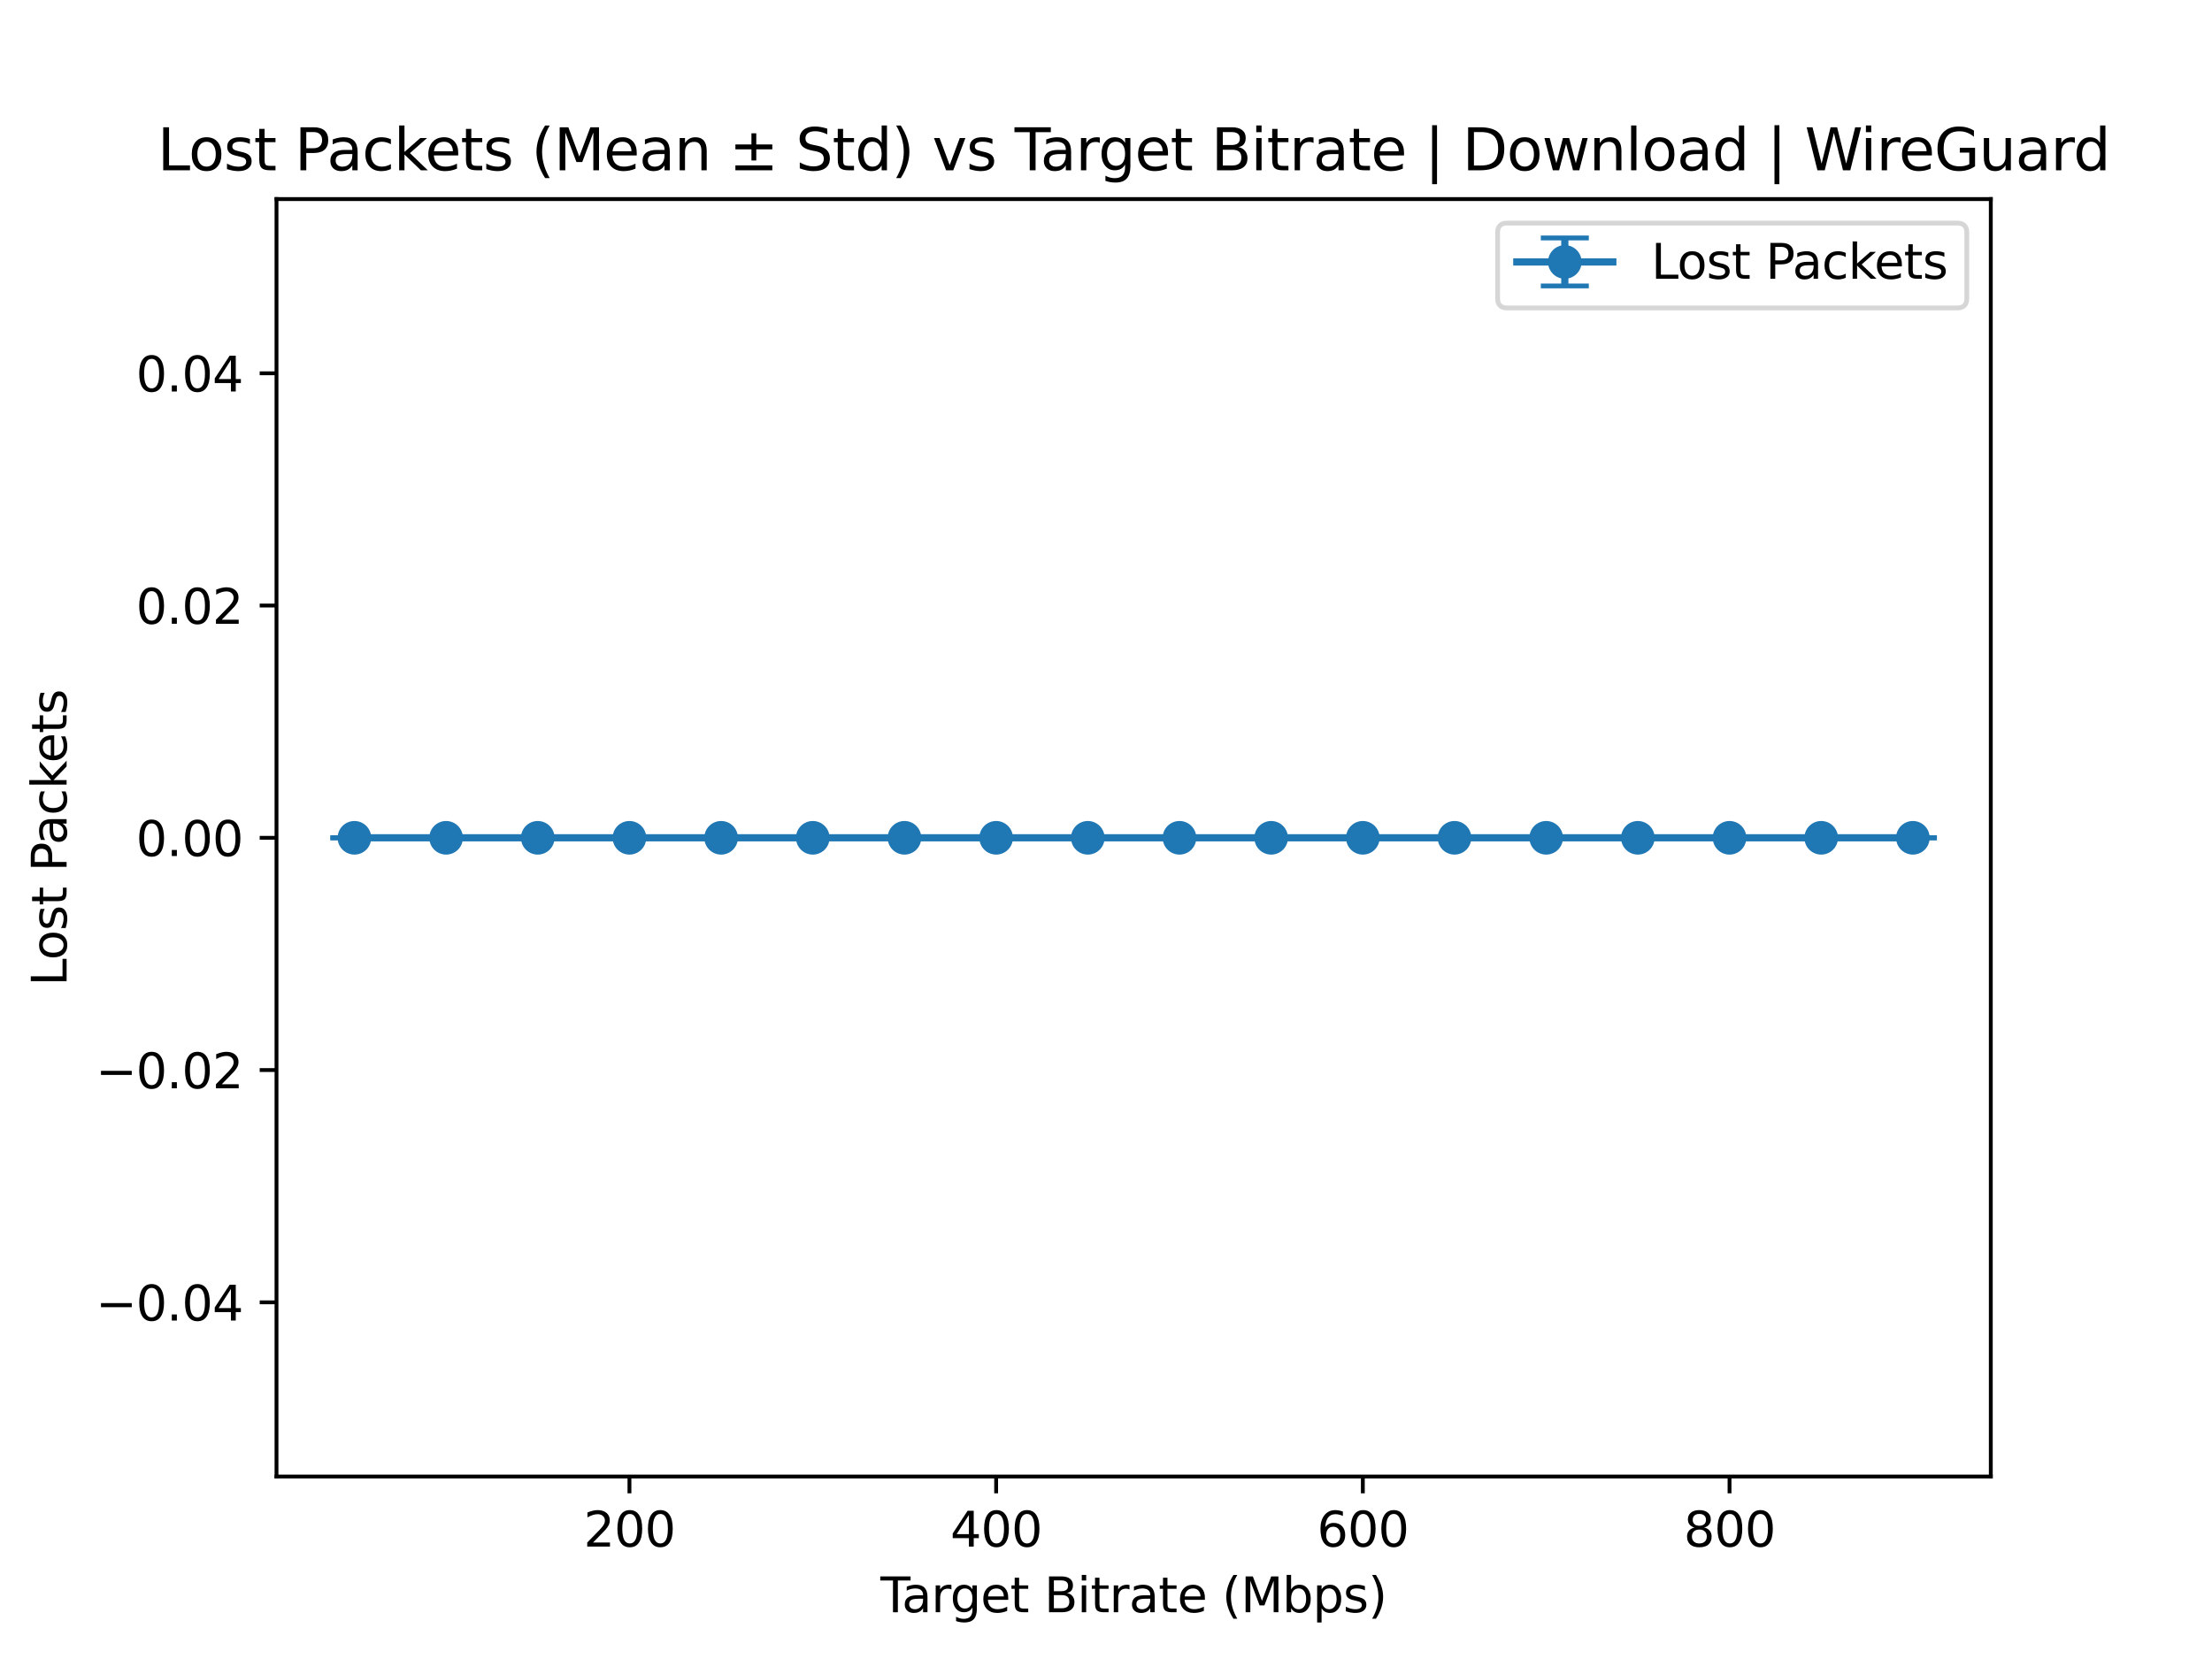 <?xml version="1.0" encoding="utf-8" standalone="no"?>
<!DOCTYPE svg PUBLIC "-//W3C//DTD SVG 1.1//EN"
  "http://www.w3.org/Graphics/SVG/1.1/DTD/svg11.dtd">
<svg xmlns:xlink="http://www.w3.org/1999/xlink" width="460.8pt" height="345.6pt" viewBox="0 0 460.8 345.6" xmlns="http://www.w3.org/2000/svg" version="1.1">
 <defs>
  <style type="text/css">*{stroke-linejoin: round; stroke-linecap: butt}</style>
 </defs>
 <g id="figure_1">
  <g id="patch_1">
   <path d="M 0 345.6 
L 460.8 345.6 
L 460.8 0 
L 0 0 
z
" style="fill: #ffffff"/>
  </g>
  <g id="axes_1">
   <g id="patch_2">
    <path d="M 57.6 307.584 
L 414.72 307.584 
L 414.72 41.472 
L 57.6 41.472 
z
" style="fill: #ffffff"/>
   </g>
   <g id="matplotlib.axis_1">
    <g id="xtick_1">
     <g id="line2d_1">
      <defs>
       <path id="m3533dd7da0" d="M 0 0 
L 0 3.5 
" style="stroke: #000000; stroke-width: 0.8"/>
      </defs>
      <g>
       <use xlink:href="#m3533dd7da0" x="131.125" y="307.584" style="stroke: #000000; stroke-width: 0.8"/>
      </g>
     </g>
     <g id="text_1">
      <!-- 200 -->
      <g transform="translate(121.581 322.182) scale(0.1 -0.1)">
       <defs>
        <path id="DejaVuSans-32" d="M 1228 531 
L 3431 531 
L 3431 0 
L 469 0 
L 469 531 
Q 828 903 1448 1529 
Q 2069 2156 2228 2338 
Q 2531 2678 2651 2914 
Q 2772 3150 2772 3378 
Q 2772 3750 2511 3984 
Q 2250 4219 1831 4219 
Q 1534 4219 1204 4116 
Q 875 4013 500 3803 
L 500 4441 
Q 881 4594 1212 4672 
Q 1544 4750 1819 4750 
Q 2544 4750 2975 4387 
Q 3406 4025 3406 3419 
Q 3406 3131 3298 2873 
Q 3191 2616 2906 2266 
Q 2828 2175 2409 1742 
Q 1991 1309 1228 531 
z
" transform="scale(0.016)"/>
        <path id="DejaVuSans-30" d="M 2034 4250 
Q 1547 4250 1301 3770 
Q 1056 3291 1056 2328 
Q 1056 1369 1301 889 
Q 1547 409 2034 409 
Q 2525 409 2770 889 
Q 3016 1369 3016 2328 
Q 3016 3291 2770 3770 
Q 2525 4250 2034 4250 
z
M 2034 4750 
Q 2819 4750 3233 4129 
Q 3647 3509 3647 2328 
Q 3647 1150 3233 529 
Q 2819 -91 2034 -91 
Q 1250 -91 836 529 
Q 422 1150 422 2328 
Q 422 3509 836 4129 
Q 1250 4750 2034 4750 
z
" transform="scale(0.016)"/>
       </defs>
       <use xlink:href="#DejaVuSans-32"/>
       <use xlink:href="#DejaVuSans-30" x="63.623"/>
       <use xlink:href="#DejaVuSans-30" x="127.246"/>
      </g>
     </g>
    </g>
    <g id="xtick_2">
     <g id="line2d_2">
      <g>
       <use xlink:href="#m3533dd7da0" x="207.514" y="307.584" style="stroke: #000000; stroke-width: 0.8"/>
      </g>
     </g>
     <g id="text_2">
      <!-- 400 -->
      <g transform="translate(197.97 322.182) scale(0.1 -0.1)">
       <defs>
        <path id="DejaVuSans-34" d="M 2419 4116 
L 825 1625 
L 2419 1625 
L 2419 4116 
z
M 2253 4666 
L 3047 4666 
L 3047 1625 
L 3713 1625 
L 3713 1100 
L 3047 1100 
L 3047 0 
L 2419 0 
L 2419 1100 
L 313 1100 
L 313 1709 
L 2253 4666 
z
" transform="scale(0.016)"/>
       </defs>
       <use xlink:href="#DejaVuSans-34"/>
       <use xlink:href="#DejaVuSans-30" x="63.623"/>
       <use xlink:href="#DejaVuSans-30" x="127.246"/>
      </g>
     </g>
    </g>
    <g id="xtick_3">
     <g id="line2d_3">
      <g>
       <use xlink:href="#m3533dd7da0" x="283.903" y="307.584" style="stroke: #000000; stroke-width: 0.8"/>
      </g>
     </g>
     <g id="text_3">
      <!-- 600 -->
      <g transform="translate(274.36 322.182) scale(0.1 -0.1)">
       <defs>
        <path id="DejaVuSans-36" d="M 2113 2584 
Q 1688 2584 1439 2293 
Q 1191 2003 1191 1497 
Q 1191 994 1439 701 
Q 1688 409 2113 409 
Q 2538 409 2786 701 
Q 3034 994 3034 1497 
Q 3034 2003 2786 2293 
Q 2538 2584 2113 2584 
z
M 3366 4563 
L 3366 3988 
Q 3128 4100 2886 4159 
Q 2644 4219 2406 4219 
Q 1781 4219 1451 3797 
Q 1122 3375 1075 2522 
Q 1259 2794 1537 2939 
Q 1816 3084 2150 3084 
Q 2853 3084 3261 2657 
Q 3669 2231 3669 1497 
Q 3669 778 3244 343 
Q 2819 -91 2113 -91 
Q 1303 -91 875 529 
Q 447 1150 447 2328 
Q 447 3434 972 4092 
Q 1497 4750 2381 4750 
Q 2619 4750 2861 4703 
Q 3103 4656 3366 4563 
z
" transform="scale(0.016)"/>
       </defs>
       <use xlink:href="#DejaVuSans-36"/>
       <use xlink:href="#DejaVuSans-30" x="63.623"/>
       <use xlink:href="#DejaVuSans-30" x="127.246"/>
      </g>
     </g>
    </g>
    <g id="xtick_4">
     <g id="line2d_4">
      <g>
       <use xlink:href="#m3533dd7da0" x="360.293" y="307.584" style="stroke: #000000; stroke-width: 0.8"/>
      </g>
     </g>
     <g id="text_4">
      <!-- 800 -->
      <g transform="translate(350.749 322.182) scale(0.1 -0.1)">
       <defs>
        <path id="DejaVuSans-38" d="M 2034 2216 
Q 1584 2216 1326 1975 
Q 1069 1734 1069 1313 
Q 1069 891 1326 650 
Q 1584 409 2034 409 
Q 2484 409 2743 651 
Q 3003 894 3003 1313 
Q 3003 1734 2745 1975 
Q 2488 2216 2034 2216 
z
M 1403 2484 
Q 997 2584 770 2862 
Q 544 3141 544 3541 
Q 544 4100 942 4425 
Q 1341 4750 2034 4750 
Q 2731 4750 3128 4425 
Q 3525 4100 3525 3541 
Q 3525 3141 3298 2862 
Q 3072 2584 2669 2484 
Q 3125 2378 3379 2068 
Q 3634 1759 3634 1313 
Q 3634 634 3220 271 
Q 2806 -91 2034 -91 
Q 1263 -91 848 271 
Q 434 634 434 1313 
Q 434 1759 690 2068 
Q 947 2378 1403 2484 
z
M 1172 3481 
Q 1172 3119 1398 2916 
Q 1625 2713 2034 2713 
Q 2441 2713 2670 2916 
Q 2900 3119 2900 3481 
Q 2900 3844 2670 4047 
Q 2441 4250 2034 4250 
Q 1625 4250 1398 4047 
Q 1172 3844 1172 3481 
z
" transform="scale(0.016)"/>
       </defs>
       <use xlink:href="#DejaVuSans-38"/>
       <use xlink:href="#DejaVuSans-30" x="63.623"/>
       <use xlink:href="#DejaVuSans-30" x="127.246"/>
      </g>
     </g>
    </g>
    <g id="text_5">
     <!-- Target Bitrate (Mbps) -->
     <g transform="translate(183.405 335.861) scale(0.1 -0.1)">
      <defs>
       <path id="DejaVuSans-54" d="M -19 4666 
L 3928 4666 
L 3928 4134 
L 2272 4134 
L 2272 0 
L 1638 0 
L 1638 4134 
L -19 4134 
L -19 4666 
z
" transform="scale(0.016)"/>
       <path id="DejaVuSans-61" d="M 2194 1759 
Q 1497 1759 1228 1600 
Q 959 1441 959 1056 
Q 959 750 1161 570 
Q 1363 391 1709 391 
Q 2188 391 2477 730 
Q 2766 1069 2766 1631 
L 2766 1759 
L 2194 1759 
z
M 3341 1997 
L 3341 0 
L 2766 0 
L 2766 531 
Q 2569 213 2275 61 
Q 1981 -91 1556 -91 
Q 1019 -91 701 211 
Q 384 513 384 1019 
Q 384 1609 779 1909 
Q 1175 2209 1959 2209 
L 2766 2209 
L 2766 2266 
Q 2766 2663 2505 2880 
Q 2244 3097 1772 3097 
Q 1472 3097 1187 3025 
Q 903 2953 641 2809 
L 641 3341 
Q 956 3463 1253 3523 
Q 1550 3584 1831 3584 
Q 2591 3584 2966 3190 
Q 3341 2797 3341 1997 
z
" transform="scale(0.016)"/>
       <path id="DejaVuSans-72" d="M 2631 2963 
Q 2534 3019 2420 3045 
Q 2306 3072 2169 3072 
Q 1681 3072 1420 2755 
Q 1159 2438 1159 1844 
L 1159 0 
L 581 0 
L 581 3500 
L 1159 3500 
L 1159 2956 
Q 1341 3275 1631 3429 
Q 1922 3584 2338 3584 
Q 2397 3584 2469 3576 
Q 2541 3569 2628 3553 
L 2631 2963 
z
" transform="scale(0.016)"/>
       <path id="DejaVuSans-67" d="M 2906 1791 
Q 2906 2416 2648 2759 
Q 2391 3103 1925 3103 
Q 1463 3103 1205 2759 
Q 947 2416 947 1791 
Q 947 1169 1205 825 
Q 1463 481 1925 481 
Q 2391 481 2648 825 
Q 2906 1169 2906 1791 
z
M 3481 434 
Q 3481 -459 3084 -895 
Q 2688 -1331 1869 -1331 
Q 1566 -1331 1297 -1286 
Q 1028 -1241 775 -1147 
L 775 -588 
Q 1028 -725 1275 -790 
Q 1522 -856 1778 -856 
Q 2344 -856 2625 -561 
Q 2906 -266 2906 331 
L 2906 616 
Q 2728 306 2450 153 
Q 2172 0 1784 0 
Q 1141 0 747 490 
Q 353 981 353 1791 
Q 353 2603 747 3093 
Q 1141 3584 1784 3584 
Q 2172 3584 2450 3431 
Q 2728 3278 2906 2969 
L 2906 3500 
L 3481 3500 
L 3481 434 
z
" transform="scale(0.016)"/>
       <path id="DejaVuSans-65" d="M 3597 1894 
L 3597 1613 
L 953 1613 
Q 991 1019 1311 708 
Q 1631 397 2203 397 
Q 2534 397 2845 478 
Q 3156 559 3463 722 
L 3463 178 
Q 3153 47 2828 -22 
Q 2503 -91 2169 -91 
Q 1331 -91 842 396 
Q 353 884 353 1716 
Q 353 2575 817 3079 
Q 1281 3584 2069 3584 
Q 2775 3584 3186 3129 
Q 3597 2675 3597 1894 
z
M 3022 2063 
Q 3016 2534 2758 2815 
Q 2500 3097 2075 3097 
Q 1594 3097 1305 2825 
Q 1016 2553 972 2059 
L 3022 2063 
z
" transform="scale(0.016)"/>
       <path id="DejaVuSans-74" d="M 1172 4494 
L 1172 3500 
L 2356 3500 
L 2356 3053 
L 1172 3053 
L 1172 1153 
Q 1172 725 1289 603 
Q 1406 481 1766 481 
L 2356 481 
L 2356 0 
L 1766 0 
Q 1100 0 847 248 
Q 594 497 594 1153 
L 594 3053 
L 172 3053 
L 172 3500 
L 594 3500 
L 594 4494 
L 1172 4494 
z
" transform="scale(0.016)"/>
       <path id="DejaVuSans-20" transform="scale(0.016)"/>
       <path id="DejaVuSans-42" d="M 1259 2228 
L 1259 519 
L 2272 519 
Q 2781 519 3026 730 
Q 3272 941 3272 1375 
Q 3272 1813 3026 2020 
Q 2781 2228 2272 2228 
L 1259 2228 
z
M 1259 4147 
L 1259 2741 
L 2194 2741 
Q 2656 2741 2882 2914 
Q 3109 3088 3109 3444 
Q 3109 3797 2882 3972 
Q 2656 4147 2194 4147 
L 1259 4147 
z
M 628 4666 
L 2241 4666 
Q 2963 4666 3353 4366 
Q 3744 4066 3744 3513 
Q 3744 3084 3544 2831 
Q 3344 2578 2956 2516 
Q 3422 2416 3680 2098 
Q 3938 1781 3938 1306 
Q 3938 681 3513 340 
Q 3088 0 2303 0 
L 628 0 
L 628 4666 
z
" transform="scale(0.016)"/>
       <path id="DejaVuSans-69" d="M 603 3500 
L 1178 3500 
L 1178 0 
L 603 0 
L 603 3500 
z
M 603 4863 
L 1178 4863 
L 1178 4134 
L 603 4134 
L 603 4863 
z
" transform="scale(0.016)"/>
       <path id="DejaVuSans-28" d="M 1984 4856 
Q 1566 4138 1362 3434 
Q 1159 2731 1159 2009 
Q 1159 1288 1364 580 
Q 1569 -128 1984 -844 
L 1484 -844 
Q 1016 -109 783 600 
Q 550 1309 550 2009 
Q 550 2706 781 3412 
Q 1013 4119 1484 4856 
L 1984 4856 
z
" transform="scale(0.016)"/>
       <path id="DejaVuSans-4d" d="M 628 4666 
L 1569 4666 
L 2759 1491 
L 3956 4666 
L 4897 4666 
L 4897 0 
L 4281 0 
L 4281 4097 
L 3078 897 
L 2444 897 
L 1241 4097 
L 1241 0 
L 628 0 
L 628 4666 
z
" transform="scale(0.016)"/>
       <path id="DejaVuSans-62" d="M 3116 1747 
Q 3116 2381 2855 2742 
Q 2594 3103 2138 3103 
Q 1681 3103 1420 2742 
Q 1159 2381 1159 1747 
Q 1159 1113 1420 752 
Q 1681 391 2138 391 
Q 2594 391 2855 752 
Q 3116 1113 3116 1747 
z
M 1159 2969 
Q 1341 3281 1617 3432 
Q 1894 3584 2278 3584 
Q 2916 3584 3314 3078 
Q 3713 2572 3713 1747 
Q 3713 922 3314 415 
Q 2916 -91 2278 -91 
Q 1894 -91 1617 61 
Q 1341 213 1159 525 
L 1159 0 
L 581 0 
L 581 4863 
L 1159 4863 
L 1159 2969 
z
" transform="scale(0.016)"/>
       <path id="DejaVuSans-70" d="M 1159 525 
L 1159 -1331 
L 581 -1331 
L 581 3500 
L 1159 3500 
L 1159 2969 
Q 1341 3281 1617 3432 
Q 1894 3584 2278 3584 
Q 2916 3584 3314 3078 
Q 3713 2572 3713 1747 
Q 3713 922 3314 415 
Q 2916 -91 2278 -91 
Q 1894 -91 1617 61 
Q 1341 213 1159 525 
z
M 3116 1747 
Q 3116 2381 2855 2742 
Q 2594 3103 2138 3103 
Q 1681 3103 1420 2742 
Q 1159 2381 1159 1747 
Q 1159 1113 1420 752 
Q 1681 391 2138 391 
Q 2594 391 2855 752 
Q 3116 1113 3116 1747 
z
" transform="scale(0.016)"/>
       <path id="DejaVuSans-73" d="M 2834 3397 
L 2834 2853 
Q 2591 2978 2328 3040 
Q 2066 3103 1784 3103 
Q 1356 3103 1142 2972 
Q 928 2841 928 2578 
Q 928 2378 1081 2264 
Q 1234 2150 1697 2047 
L 1894 2003 
Q 2506 1872 2764 1633 
Q 3022 1394 3022 966 
Q 3022 478 2636 193 
Q 2250 -91 1575 -91 
Q 1294 -91 989 -36 
Q 684 19 347 128 
L 347 722 
Q 666 556 975 473 
Q 1284 391 1588 391 
Q 1994 391 2212 530 
Q 2431 669 2431 922 
Q 2431 1156 2273 1281 
Q 2116 1406 1581 1522 
L 1381 1569 
Q 847 1681 609 1914 
Q 372 2147 372 2553 
Q 372 3047 722 3315 
Q 1072 3584 1716 3584 
Q 2034 3584 2315 3537 
Q 2597 3491 2834 3397 
z
" transform="scale(0.016)"/>
       <path id="DejaVuSans-29" d="M 513 4856 
L 1013 4856 
Q 1481 4119 1714 3412 
Q 1947 2706 1947 2009 
Q 1947 1309 1714 600 
Q 1481 -109 1013 -844 
L 513 -844 
Q 928 -128 1133 580 
Q 1338 1288 1338 2009 
Q 1338 2731 1133 3434 
Q 928 4138 513 4856 
z
" transform="scale(0.016)"/>
      </defs>
      <use xlink:href="#DejaVuSans-54"/>
      <use xlink:href="#DejaVuSans-61" x="44.584"/>
      <use xlink:href="#DejaVuSans-72" x="105.863"/>
      <use xlink:href="#DejaVuSans-67" x="145.227"/>
      <use xlink:href="#DejaVuSans-65" x="208.703"/>
      <use xlink:href="#DejaVuSans-74" x="270.227"/>
      <use xlink:href="#DejaVuSans-20" x="309.436"/>
      <use xlink:href="#DejaVuSans-42" x="341.223"/>
      <use xlink:href="#DejaVuSans-69" x="409.826"/>
      <use xlink:href="#DejaVuSans-74" x="437.609"/>
      <use xlink:href="#DejaVuSans-72" x="476.818"/>
      <use xlink:href="#DejaVuSans-61" x="517.932"/>
      <use xlink:href="#DejaVuSans-74" x="579.211"/>
      <use xlink:href="#DejaVuSans-65" x="618.42"/>
      <use xlink:href="#DejaVuSans-20" x="679.943"/>
      <use xlink:href="#DejaVuSans-28" x="711.73"/>
      <use xlink:href="#DejaVuSans-4d" x="750.744"/>
      <use xlink:href="#DejaVuSans-62" x="837.023"/>
      <use xlink:href="#DejaVuSans-70" x="900.5"/>
      <use xlink:href="#DejaVuSans-73" x="963.977"/>
      <use xlink:href="#DejaVuSans-29" x="1016.076"/>
     </g>
    </g>
   </g>
   <g id="matplotlib.axis_2">
    <g id="ytick_1">
     <g id="line2d_5">
      <defs>
       <path id="m2a7ffaf9e2" d="M 0 0 
L -3.5 0 
" style="stroke: #000000; stroke-width: 0.8"/>
      </defs>
      <g>
       <use xlink:href="#m2a7ffaf9e2" x="57.6" y="271.296" style="stroke: #000000; stroke-width: 0.8"/>
      </g>
     </g>
     <g id="text_6">
      <!-- −0.04 -->
      <g transform="translate(19.955 275.095) scale(0.1 -0.1)">
       <defs>
        <path id="DejaVuSans-2212" d="M 678 2272 
L 4684 2272 
L 4684 1741 
L 678 1741 
L 678 2272 
z
" transform="scale(0.016)"/>
        <path id="DejaVuSans-2e" d="M 684 794 
L 1344 794 
L 1344 0 
L 684 0 
L 684 794 
z
" transform="scale(0.016)"/>
       </defs>
       <use xlink:href="#DejaVuSans-2212"/>
       <use xlink:href="#DejaVuSans-30" x="83.789"/>
       <use xlink:href="#DejaVuSans-2e" x="147.412"/>
       <use xlink:href="#DejaVuSans-30" x="179.199"/>
       <use xlink:href="#DejaVuSans-34" x="242.822"/>
      </g>
     </g>
    </g>
    <g id="ytick_2">
     <g id="line2d_6">
      <g>
       <use xlink:href="#m2a7ffaf9e2" x="57.6" y="222.912" style="stroke: #000000; stroke-width: 0.8"/>
      </g>
     </g>
     <g id="text_7">
      <!-- −0.02 -->
      <g transform="translate(19.955 226.711) scale(0.1 -0.1)">
       <use xlink:href="#DejaVuSans-2212"/>
       <use xlink:href="#DejaVuSans-30" x="83.789"/>
       <use xlink:href="#DejaVuSans-2e" x="147.412"/>
       <use xlink:href="#DejaVuSans-30" x="179.199"/>
       <use xlink:href="#DejaVuSans-32" x="242.822"/>
      </g>
     </g>
    </g>
    <g id="ytick_3">
     <g id="line2d_7">
      <g>
       <use xlink:href="#m2a7ffaf9e2" x="57.6" y="174.528" style="stroke: #000000; stroke-width: 0.8"/>
      </g>
     </g>
     <g id="text_8">
      <!-- 0.00 -->
      <g transform="translate(28.334 178.327) scale(0.1 -0.1)">
       <use xlink:href="#DejaVuSans-30"/>
       <use xlink:href="#DejaVuSans-2e" x="63.623"/>
       <use xlink:href="#DejaVuSans-30" x="95.41"/>
       <use xlink:href="#DejaVuSans-30" x="159.033"/>
      </g>
     </g>
    </g>
    <g id="ytick_4">
     <g id="line2d_8">
      <g>
       <use xlink:href="#m2a7ffaf9e2" x="57.6" y="126.144" style="stroke: #000000; stroke-width: 0.8"/>
      </g>
     </g>
     <g id="text_9">
      <!-- 0.02 -->
      <g transform="translate(28.334 129.943) scale(0.1 -0.1)">
       <use xlink:href="#DejaVuSans-30"/>
       <use xlink:href="#DejaVuSans-2e" x="63.623"/>
       <use xlink:href="#DejaVuSans-30" x="95.41"/>
       <use xlink:href="#DejaVuSans-32" x="159.033"/>
      </g>
     </g>
    </g>
    <g id="ytick_5">
     <g id="line2d_9">
      <g>
       <use xlink:href="#m2a7ffaf9e2" x="57.6" y="77.76" style="stroke: #000000; stroke-width: 0.8"/>
      </g>
     </g>
     <g id="text_10">
      <!-- 0.04 -->
      <g transform="translate(28.334 81.559) scale(0.1 -0.1)">
       <use xlink:href="#DejaVuSans-30"/>
       <use xlink:href="#DejaVuSans-2e" x="63.623"/>
       <use xlink:href="#DejaVuSans-30" x="95.41"/>
       <use xlink:href="#DejaVuSans-34" x="159.033"/>
      </g>
     </g>
    </g>
    <g id="text_11">
     <!-- Lost Packets -->
     <g transform="translate(13.875 205.398) rotate(-90) scale(0.1 -0.1)">
      <defs>
       <path id="DejaVuSans-4c" d="M 628 4666 
L 1259 4666 
L 1259 531 
L 3531 531 
L 3531 0 
L 628 0 
L 628 4666 
z
" transform="scale(0.016)"/>
       <path id="DejaVuSans-6f" d="M 1959 3097 
Q 1497 3097 1228 2736 
Q 959 2375 959 1747 
Q 959 1119 1226 758 
Q 1494 397 1959 397 
Q 2419 397 2687 759 
Q 2956 1122 2956 1747 
Q 2956 2369 2687 2733 
Q 2419 3097 1959 3097 
z
M 1959 3584 
Q 2709 3584 3137 3096 
Q 3566 2609 3566 1747 
Q 3566 888 3137 398 
Q 2709 -91 1959 -91 
Q 1206 -91 779 398 
Q 353 888 353 1747 
Q 353 2609 779 3096 
Q 1206 3584 1959 3584 
z
" transform="scale(0.016)"/>
       <path id="DejaVuSans-50" d="M 1259 4147 
L 1259 2394 
L 2053 2394 
Q 2494 2394 2734 2622 
Q 2975 2850 2975 3272 
Q 2975 3691 2734 3919 
Q 2494 4147 2053 4147 
L 1259 4147 
z
M 628 4666 
L 2053 4666 
Q 2838 4666 3239 4311 
Q 3641 3956 3641 3272 
Q 3641 2581 3239 2228 
Q 2838 1875 2053 1875 
L 1259 1875 
L 1259 0 
L 628 0 
L 628 4666 
z
" transform="scale(0.016)"/>
       <path id="DejaVuSans-63" d="M 3122 3366 
L 3122 2828 
Q 2878 2963 2633 3030 
Q 2388 3097 2138 3097 
Q 1578 3097 1268 2742 
Q 959 2388 959 1747 
Q 959 1106 1268 751 
Q 1578 397 2138 397 
Q 2388 397 2633 464 
Q 2878 531 3122 666 
L 3122 134 
Q 2881 22 2623 -34 
Q 2366 -91 2075 -91 
Q 1284 -91 818 406 
Q 353 903 353 1747 
Q 353 2603 823 3093 
Q 1294 3584 2113 3584 
Q 2378 3584 2631 3529 
Q 2884 3475 3122 3366 
z
" transform="scale(0.016)"/>
       <path id="DejaVuSans-6b" d="M 581 4863 
L 1159 4863 
L 1159 1991 
L 2875 3500 
L 3609 3500 
L 1753 1863 
L 3688 0 
L 2938 0 
L 1159 1709 
L 1159 0 
L 581 0 
L 581 4863 
z
" transform="scale(0.016)"/>
      </defs>
      <use xlink:href="#DejaVuSans-4c"/>
      <use xlink:href="#DejaVuSans-6f" x="53.963"/>
      <use xlink:href="#DejaVuSans-73" x="115.145"/>
      <use xlink:href="#DejaVuSans-74" x="167.244"/>
      <use xlink:href="#DejaVuSans-20" x="206.453"/>
      <use xlink:href="#DejaVuSans-50" x="238.24"/>
      <use xlink:href="#DejaVuSans-61" x="294.043"/>
      <use xlink:href="#DejaVuSans-63" x="355.322"/>
      <use xlink:href="#DejaVuSans-6b" x="410.303"/>
      <use xlink:href="#DejaVuSans-65" x="464.588"/>
      <use xlink:href="#DejaVuSans-74" x="526.111"/>
      <use xlink:href="#DejaVuSans-73" x="565.32"/>
     </g>
    </g>
   </g>
   <g id="LineCollection_1">
    <path d="M 73.833 174.528 
L 73.833 174.528 
" clip-path="url(#p08a00ff608)" style="fill: none; stroke: #1f77b4; stroke-width: 1.5"/>
    <path d="M 92.93 174.528 
L 92.93 174.528 
" clip-path="url(#p08a00ff608)" style="fill: none; stroke: #1f77b4; stroke-width: 1.5"/>
    <path d="M 112.027 174.528 
L 112.027 174.528 
" clip-path="url(#p08a00ff608)" style="fill: none; stroke: #1f77b4; stroke-width: 1.5"/>
    <path d="M 131.125 174.528 
L 131.125 174.528 
" clip-path="url(#p08a00ff608)" style="fill: none; stroke: #1f77b4; stroke-width: 1.5"/>
    <path d="M 150.222 174.528 
L 150.222 174.528 
" clip-path="url(#p08a00ff608)" style="fill: none; stroke: #1f77b4; stroke-width: 1.5"/>
    <path d="M 169.319 174.528 
L 169.319 174.528 
" clip-path="url(#p08a00ff608)" style="fill: none; stroke: #1f77b4; stroke-width: 1.5"/>
    <path d="M 188.417 174.528 
L 188.417 174.528 
" clip-path="url(#p08a00ff608)" style="fill: none; stroke: #1f77b4; stroke-width: 1.5"/>
    <path d="M 207.514 174.528 
L 207.514 174.528 
" clip-path="url(#p08a00ff608)" style="fill: none; stroke: #1f77b4; stroke-width: 1.5"/>
    <path d="M 226.611 174.528 
L 226.611 174.528 
" clip-path="url(#p08a00ff608)" style="fill: none; stroke: #1f77b4; stroke-width: 1.5"/>
    <path d="M 245.709 174.528 
L 245.709 174.528 
" clip-path="url(#p08a00ff608)" style="fill: none; stroke: #1f77b4; stroke-width: 1.5"/>
    <path d="M 264.806 174.528 
L 264.806 174.528 
" clip-path="url(#p08a00ff608)" style="fill: none; stroke: #1f77b4; stroke-width: 1.5"/>
    <path d="M 283.903 174.528 
L 283.903 174.528 
" clip-path="url(#p08a00ff608)" style="fill: none; stroke: #1f77b4; stroke-width: 1.5"/>
    <path d="M 303.001 174.528 
L 303.001 174.528 
" clip-path="url(#p08a00ff608)" style="fill: none; stroke: #1f77b4; stroke-width: 1.5"/>
    <path d="M 322.098 174.528 
L 322.098 174.528 
" clip-path="url(#p08a00ff608)" style="fill: none; stroke: #1f77b4; stroke-width: 1.5"/>
    <path d="M 341.195 174.528 
L 341.195 174.528 
" clip-path="url(#p08a00ff608)" style="fill: none; stroke: #1f77b4; stroke-width: 1.5"/>
    <path d="M 360.293 174.528 
L 360.293 174.528 
" clip-path="url(#p08a00ff608)" style="fill: none; stroke: #1f77b4; stroke-width: 1.5"/>
    <path d="M 379.39 174.528 
L 379.39 174.528 
" clip-path="url(#p08a00ff608)" style="fill: none; stroke: #1f77b4; stroke-width: 1.5"/>
    <path d="M 398.487 174.528 
L 398.487 174.528 
" clip-path="url(#p08a00ff608)" style="fill: none; stroke: #1f77b4; stroke-width: 1.5"/>
   </g>
   <g id="line2d_10">
    <defs>
     <path id="ma87d63f022" d="M 5 0 
L -5 -0 
" style="stroke: #1f77b4"/>
    </defs>
    <g clip-path="url(#p08a00ff608)">
     <use xlink:href="#ma87d63f022" x="73.833" y="174.528" style="fill: #1f77b4; stroke: #1f77b4"/>
     <use xlink:href="#ma87d63f022" x="92.93" y="174.528" style="fill: #1f77b4; stroke: #1f77b4"/>
     <use xlink:href="#ma87d63f022" x="112.027" y="174.528" style="fill: #1f77b4; stroke: #1f77b4"/>
     <use xlink:href="#ma87d63f022" x="131.125" y="174.528" style="fill: #1f77b4; stroke: #1f77b4"/>
     <use xlink:href="#ma87d63f022" x="150.222" y="174.528" style="fill: #1f77b4; stroke: #1f77b4"/>
     <use xlink:href="#ma87d63f022" x="169.319" y="174.528" style="fill: #1f77b4; stroke: #1f77b4"/>
     <use xlink:href="#ma87d63f022" x="188.417" y="174.528" style="fill: #1f77b4; stroke: #1f77b4"/>
     <use xlink:href="#ma87d63f022" x="207.514" y="174.528" style="fill: #1f77b4; stroke: #1f77b4"/>
     <use xlink:href="#ma87d63f022" x="226.611" y="174.528" style="fill: #1f77b4; stroke: #1f77b4"/>
     <use xlink:href="#ma87d63f022" x="245.709" y="174.528" style="fill: #1f77b4; stroke: #1f77b4"/>
     <use xlink:href="#ma87d63f022" x="264.806" y="174.528" style="fill: #1f77b4; stroke: #1f77b4"/>
     <use xlink:href="#ma87d63f022" x="283.903" y="174.528" style="fill: #1f77b4; stroke: #1f77b4"/>
     <use xlink:href="#ma87d63f022" x="303.001" y="174.528" style="fill: #1f77b4; stroke: #1f77b4"/>
     <use xlink:href="#ma87d63f022" x="322.098" y="174.528" style="fill: #1f77b4; stroke: #1f77b4"/>
     <use xlink:href="#ma87d63f022" x="341.195" y="174.528" style="fill: #1f77b4; stroke: #1f77b4"/>
     <use xlink:href="#ma87d63f022" x="360.293" y="174.528" style="fill: #1f77b4; stroke: #1f77b4"/>
     <use xlink:href="#ma87d63f022" x="379.39" y="174.528" style="fill: #1f77b4; stroke: #1f77b4"/>
     <use xlink:href="#ma87d63f022" x="398.487" y="174.528" style="fill: #1f77b4; stroke: #1f77b4"/>
    </g>
   </g>
   <g id="line2d_11">
    <g clip-path="url(#p08a00ff608)">
     <use xlink:href="#ma87d63f022" x="73.833" y="174.528" style="fill: #1f77b4; stroke: #1f77b4"/>
     <use xlink:href="#ma87d63f022" x="92.93" y="174.528" style="fill: #1f77b4; stroke: #1f77b4"/>
     <use xlink:href="#ma87d63f022" x="112.027" y="174.528" style="fill: #1f77b4; stroke: #1f77b4"/>
     <use xlink:href="#ma87d63f022" x="131.125" y="174.528" style="fill: #1f77b4; stroke: #1f77b4"/>
     <use xlink:href="#ma87d63f022" x="150.222" y="174.528" style="fill: #1f77b4; stroke: #1f77b4"/>
     <use xlink:href="#ma87d63f022" x="169.319" y="174.528" style="fill: #1f77b4; stroke: #1f77b4"/>
     <use xlink:href="#ma87d63f022" x="188.417" y="174.528" style="fill: #1f77b4; stroke: #1f77b4"/>
     <use xlink:href="#ma87d63f022" x="207.514" y="174.528" style="fill: #1f77b4; stroke: #1f77b4"/>
     <use xlink:href="#ma87d63f022" x="226.611" y="174.528" style="fill: #1f77b4; stroke: #1f77b4"/>
     <use xlink:href="#ma87d63f022" x="245.709" y="174.528" style="fill: #1f77b4; stroke: #1f77b4"/>
     <use xlink:href="#ma87d63f022" x="264.806" y="174.528" style="fill: #1f77b4; stroke: #1f77b4"/>
     <use xlink:href="#ma87d63f022" x="283.903" y="174.528" style="fill: #1f77b4; stroke: #1f77b4"/>
     <use xlink:href="#ma87d63f022" x="303.001" y="174.528" style="fill: #1f77b4; stroke: #1f77b4"/>
     <use xlink:href="#ma87d63f022" x="322.098" y="174.528" style="fill: #1f77b4; stroke: #1f77b4"/>
     <use xlink:href="#ma87d63f022" x="341.195" y="174.528" style="fill: #1f77b4; stroke: #1f77b4"/>
     <use xlink:href="#ma87d63f022" x="360.293" y="174.528" style="fill: #1f77b4; stroke: #1f77b4"/>
     <use xlink:href="#ma87d63f022" x="379.39" y="174.528" style="fill: #1f77b4; stroke: #1f77b4"/>
     <use xlink:href="#ma87d63f022" x="398.487" y="174.528" style="fill: #1f77b4; stroke: #1f77b4"/>
    </g>
   </g>
   <g id="line2d_12">
    <path d="M 73.833 174.528 
L 92.93 174.528 
L 112.027 174.528 
L 131.125 174.528 
L 150.222 174.528 
L 169.319 174.528 
L 188.417 174.528 
L 207.514 174.528 
L 226.611 174.528 
L 245.709 174.528 
L 264.806 174.528 
L 283.903 174.528 
L 303.001 174.528 
L 322.098 174.528 
L 341.195 174.528 
L 360.293 174.528 
L 379.39 174.528 
L 398.487 174.528 
" clip-path="url(#p08a00ff608)" style="fill: none; stroke: #1f77b4; stroke-width: 1.5; stroke-linecap: square"/>
    <defs>
     <path id="m658dd7748b" d="M 0 3 
C 0.796 3 1.559 2.684 2.121 2.121 
C 2.684 1.559 3 0.796 3 0 
C 3 -0.796 2.684 -1.559 2.121 -2.121 
C 1.559 -2.684 0.796 -3 0 -3 
C -0.796 -3 -1.559 -2.684 -2.121 -2.121 
C -2.684 -1.559 -3 -0.796 -3 0 
C -3 0.796 -2.684 1.559 -2.121 2.121 
C -1.559 2.684 -0.796 3 0 3 
z
" style="stroke: #1f77b4"/>
    </defs>
    <g clip-path="url(#p08a00ff608)">
     <use xlink:href="#m658dd7748b" x="73.833" y="174.528" style="fill: #1f77b4; stroke: #1f77b4"/>
     <use xlink:href="#m658dd7748b" x="92.93" y="174.528" style="fill: #1f77b4; stroke: #1f77b4"/>
     <use xlink:href="#m658dd7748b" x="112.027" y="174.528" style="fill: #1f77b4; stroke: #1f77b4"/>
     <use xlink:href="#m658dd7748b" x="131.125" y="174.528" style="fill: #1f77b4; stroke: #1f77b4"/>
     <use xlink:href="#m658dd7748b" x="150.222" y="174.528" style="fill: #1f77b4; stroke: #1f77b4"/>
     <use xlink:href="#m658dd7748b" x="169.319" y="174.528" style="fill: #1f77b4; stroke: #1f77b4"/>
     <use xlink:href="#m658dd7748b" x="188.417" y="174.528" style="fill: #1f77b4; stroke: #1f77b4"/>
     <use xlink:href="#m658dd7748b" x="207.514" y="174.528" style="fill: #1f77b4; stroke: #1f77b4"/>
     <use xlink:href="#m658dd7748b" x="226.611" y="174.528" style="fill: #1f77b4; stroke: #1f77b4"/>
     <use xlink:href="#m658dd7748b" x="245.709" y="174.528" style="fill: #1f77b4; stroke: #1f77b4"/>
     <use xlink:href="#m658dd7748b" x="264.806" y="174.528" style="fill: #1f77b4; stroke: #1f77b4"/>
     <use xlink:href="#m658dd7748b" x="283.903" y="174.528" style="fill: #1f77b4; stroke: #1f77b4"/>
     <use xlink:href="#m658dd7748b" x="303.001" y="174.528" style="fill: #1f77b4; stroke: #1f77b4"/>
     <use xlink:href="#m658dd7748b" x="322.098" y="174.528" style="fill: #1f77b4; stroke: #1f77b4"/>
     <use xlink:href="#m658dd7748b" x="341.195" y="174.528" style="fill: #1f77b4; stroke: #1f77b4"/>
     <use xlink:href="#m658dd7748b" x="360.293" y="174.528" style="fill: #1f77b4; stroke: #1f77b4"/>
     <use xlink:href="#m658dd7748b" x="379.39" y="174.528" style="fill: #1f77b4; stroke: #1f77b4"/>
     <use xlink:href="#m658dd7748b" x="398.487" y="174.528" style="fill: #1f77b4; stroke: #1f77b4"/>
    </g>
   </g>
   <g id="patch_3">
    <path d="M 57.6 307.584 
L 57.6 41.472 
" style="fill: none; stroke: #000000; stroke-width: 0.8; stroke-linejoin: miter; stroke-linecap: square"/>
   </g>
   <g id="patch_4">
    <path d="M 414.72 307.584 
L 414.72 41.472 
" style="fill: none; stroke: #000000; stroke-width: 0.8; stroke-linejoin: miter; stroke-linecap: square"/>
   </g>
   <g id="patch_5">
    <path d="M 57.6 307.584 
L 414.72 307.584 
" style="fill: none; stroke: #000000; stroke-width: 0.8; stroke-linejoin: miter; stroke-linecap: square"/>
   </g>
   <g id="patch_6">
    <path d="M 57.6 41.472 
L 414.72 41.472 
" style="fill: none; stroke: #000000; stroke-width: 0.8; stroke-linejoin: miter; stroke-linecap: square"/>
   </g>
   <g id="text_12">
    <!-- Lost Packets (Mean ± Std) vs Target Bitrate | Download | WireGuard -->
    <g transform="translate(32.798 35.472) scale(0.12 -0.12)">
     <defs>
      <path id="DejaVuSans-6e" d="M 3513 2113 
L 3513 0 
L 2938 0 
L 2938 2094 
Q 2938 2591 2744 2837 
Q 2550 3084 2163 3084 
Q 1697 3084 1428 2787 
Q 1159 2491 1159 1978 
L 1159 0 
L 581 0 
L 581 3500 
L 1159 3500 
L 1159 2956 
Q 1366 3272 1645 3428 
Q 1925 3584 2291 3584 
Q 2894 3584 3203 3211 
Q 3513 2838 3513 2113 
z
" transform="scale(0.016)"/>
      <path id="DejaVuSans-b1" d="M 2944 4013 
L 2944 2803 
L 4684 2803 
L 4684 2272 
L 2944 2272 
L 2944 1063 
L 2419 1063 
L 2419 2272 
L 678 2272 
L 678 2803 
L 2419 2803 
L 2419 4013 
L 2944 4013 
z
M 678 531 
L 4684 531 
L 4684 0 
L 678 0 
L 678 531 
z
" transform="scale(0.016)"/>
      <path id="DejaVuSans-53" d="M 3425 4513 
L 3425 3897 
Q 3066 4069 2747 4153 
Q 2428 4238 2131 4238 
Q 1616 4238 1336 4038 
Q 1056 3838 1056 3469 
Q 1056 3159 1242 3001 
Q 1428 2844 1947 2747 
L 2328 2669 
Q 3034 2534 3370 2195 
Q 3706 1856 3706 1288 
Q 3706 609 3251 259 
Q 2797 -91 1919 -91 
Q 1588 -91 1214 -16 
Q 841 59 441 206 
L 441 856 
Q 825 641 1194 531 
Q 1563 422 1919 422 
Q 2459 422 2753 634 
Q 3047 847 3047 1241 
Q 3047 1584 2836 1778 
Q 2625 1972 2144 2069 
L 1759 2144 
Q 1053 2284 737 2584 
Q 422 2884 422 3419 
Q 422 4038 858 4394 
Q 1294 4750 2059 4750 
Q 2388 4750 2728 4690 
Q 3069 4631 3425 4513 
z
" transform="scale(0.016)"/>
      <path id="DejaVuSans-64" d="M 2906 2969 
L 2906 4863 
L 3481 4863 
L 3481 0 
L 2906 0 
L 2906 525 
Q 2725 213 2448 61 
Q 2172 -91 1784 -91 
Q 1150 -91 751 415 
Q 353 922 353 1747 
Q 353 2572 751 3078 
Q 1150 3584 1784 3584 
Q 2172 3584 2448 3432 
Q 2725 3281 2906 2969 
z
M 947 1747 
Q 947 1113 1208 752 
Q 1469 391 1925 391 
Q 2381 391 2643 752 
Q 2906 1113 2906 1747 
Q 2906 2381 2643 2742 
Q 2381 3103 1925 3103 
Q 1469 3103 1208 2742 
Q 947 2381 947 1747 
z
" transform="scale(0.016)"/>
      <path id="DejaVuSans-76" d="M 191 3500 
L 800 3500 
L 1894 563 
L 2988 3500 
L 3597 3500 
L 2284 0 
L 1503 0 
L 191 3500 
z
" transform="scale(0.016)"/>
      <path id="DejaVuSans-7c" d="M 1344 4891 
L 1344 -1509 
L 813 -1509 
L 813 4891 
L 1344 4891 
z
" transform="scale(0.016)"/>
      <path id="DejaVuSans-44" d="M 1259 4147 
L 1259 519 
L 2022 519 
Q 2988 519 3436 956 
Q 3884 1394 3884 2338 
Q 3884 3275 3436 3711 
Q 2988 4147 2022 4147 
L 1259 4147 
z
M 628 4666 
L 1925 4666 
Q 3281 4666 3915 4102 
Q 4550 3538 4550 2338 
Q 4550 1131 3912 565 
Q 3275 0 1925 0 
L 628 0 
L 628 4666 
z
" transform="scale(0.016)"/>
      <path id="DejaVuSans-77" d="M 269 3500 
L 844 3500 
L 1563 769 
L 2278 3500 
L 2956 3500 
L 3675 769 
L 4391 3500 
L 4966 3500 
L 4050 0 
L 3372 0 
L 2619 2869 
L 1863 0 
L 1184 0 
L 269 3500 
z
" transform="scale(0.016)"/>
      <path id="DejaVuSans-6c" d="M 603 4863 
L 1178 4863 
L 1178 0 
L 603 0 
L 603 4863 
z
" transform="scale(0.016)"/>
      <path id="DejaVuSans-57" d="M 213 4666 
L 850 4666 
L 1831 722 
L 2809 4666 
L 3519 4666 
L 4500 722 
L 5478 4666 
L 6119 4666 
L 4947 0 
L 4153 0 
L 3169 4050 
L 2175 0 
L 1381 0 
L 213 4666 
z
" transform="scale(0.016)"/>
      <path id="DejaVuSans-47" d="M 3809 666 
L 3809 1919 
L 2778 1919 
L 2778 2438 
L 4434 2438 
L 4434 434 
Q 4069 175 3628 42 
Q 3188 -91 2688 -91 
Q 1594 -91 976 548 
Q 359 1188 359 2328 
Q 359 3472 976 4111 
Q 1594 4750 2688 4750 
Q 3144 4750 3555 4637 
Q 3966 4525 4313 4306 
L 4313 3634 
Q 3963 3931 3569 4081 
Q 3175 4231 2741 4231 
Q 1884 4231 1454 3753 
Q 1025 3275 1025 2328 
Q 1025 1384 1454 906 
Q 1884 428 2741 428 
Q 3075 428 3337 486 
Q 3600 544 3809 666 
z
" transform="scale(0.016)"/>
      <path id="DejaVuSans-75" d="M 544 1381 
L 544 3500 
L 1119 3500 
L 1119 1403 
Q 1119 906 1312 657 
Q 1506 409 1894 409 
Q 2359 409 2629 706 
Q 2900 1003 2900 1516 
L 2900 3500 
L 3475 3500 
L 3475 0 
L 2900 0 
L 2900 538 
Q 2691 219 2414 64 
Q 2138 -91 1772 -91 
Q 1169 -91 856 284 
Q 544 659 544 1381 
z
M 1991 3584 
L 1991 3584 
z
" transform="scale(0.016)"/>
     </defs>
     <use xlink:href="#DejaVuSans-4c"/>
     <use xlink:href="#DejaVuSans-6f" x="53.963"/>
     <use xlink:href="#DejaVuSans-73" x="115.145"/>
     <use xlink:href="#DejaVuSans-74" x="167.244"/>
     <use xlink:href="#DejaVuSans-20" x="206.453"/>
     <use xlink:href="#DejaVuSans-50" x="238.24"/>
     <use xlink:href="#DejaVuSans-61" x="294.043"/>
     <use xlink:href="#DejaVuSans-63" x="355.322"/>
     <use xlink:href="#DejaVuSans-6b" x="410.303"/>
     <use xlink:href="#DejaVuSans-65" x="464.588"/>
     <use xlink:href="#DejaVuSans-74" x="526.111"/>
     <use xlink:href="#DejaVuSans-73" x="565.32"/>
     <use xlink:href="#DejaVuSans-20" x="617.42"/>
     <use xlink:href="#DejaVuSans-28" x="649.207"/>
     <use xlink:href="#DejaVuSans-4d" x="688.221"/>
     <use xlink:href="#DejaVuSans-65" x="774.5"/>
     <use xlink:href="#DejaVuSans-61" x="836.023"/>
     <use xlink:href="#DejaVuSans-6e" x="897.303"/>
     <use xlink:href="#DejaVuSans-20" x="960.682"/>
     <use xlink:href="#DejaVuSans-b1" x="992.469"/>
     <use xlink:href="#DejaVuSans-20" x="1076.258"/>
     <use xlink:href="#DejaVuSans-53" x="1108.045"/>
     <use xlink:href="#DejaVuSans-74" x="1171.521"/>
     <use xlink:href="#DejaVuSans-64" x="1210.73"/>
     <use xlink:href="#DejaVuSans-29" x="1274.207"/>
     <use xlink:href="#DejaVuSans-20" x="1313.221"/>
     <use xlink:href="#DejaVuSans-76" x="1345.008"/>
     <use xlink:href="#DejaVuSans-73" x="1404.188"/>
     <use xlink:href="#DejaVuSans-20" x="1456.287"/>
     <use xlink:href="#DejaVuSans-54" x="1488.074"/>
     <use xlink:href="#DejaVuSans-61" x="1532.658"/>
     <use xlink:href="#DejaVuSans-72" x="1593.938"/>
     <use xlink:href="#DejaVuSans-67" x="1633.301"/>
     <use xlink:href="#DejaVuSans-65" x="1696.777"/>
     <use xlink:href="#DejaVuSans-74" x="1758.301"/>
     <use xlink:href="#DejaVuSans-20" x="1797.51"/>
     <use xlink:href="#DejaVuSans-42" x="1829.297"/>
     <use xlink:href="#DejaVuSans-69" x="1897.9"/>
     <use xlink:href="#DejaVuSans-74" x="1925.684"/>
     <use xlink:href="#DejaVuSans-72" x="1964.893"/>
     <use xlink:href="#DejaVuSans-61" x="2006.006"/>
     <use xlink:href="#DejaVuSans-74" x="2067.285"/>
     <use xlink:href="#DejaVuSans-65" x="2106.494"/>
     <use xlink:href="#DejaVuSans-20" x="2168.018"/>
     <use xlink:href="#DejaVuSans-7c" x="2199.805"/>
     <use xlink:href="#DejaVuSans-20" x="2233.496"/>
     <use xlink:href="#DejaVuSans-44" x="2265.283"/>
     <use xlink:href="#DejaVuSans-6f" x="2342.285"/>
     <use xlink:href="#DejaVuSans-77" x="2403.467"/>
     <use xlink:href="#DejaVuSans-6e" x="2485.254"/>
     <use xlink:href="#DejaVuSans-6c" x="2548.633"/>
     <use xlink:href="#DejaVuSans-6f" x="2576.416"/>
     <use xlink:href="#DejaVuSans-61" x="2637.598"/>
     <use xlink:href="#DejaVuSans-64" x="2698.877"/>
     <use xlink:href="#DejaVuSans-20" x="2762.354"/>
     <use xlink:href="#DejaVuSans-7c" x="2794.141"/>
     <use xlink:href="#DejaVuSans-20" x="2827.832"/>
     <use xlink:href="#DejaVuSans-57" x="2859.619"/>
     <use xlink:href="#DejaVuSans-69" x="2956.246"/>
     <use xlink:href="#DejaVuSans-72" x="2984.029"/>
     <use xlink:href="#DejaVuSans-65" x="3022.893"/>
     <use xlink:href="#DejaVuSans-47" x="3084.416"/>
     <use xlink:href="#DejaVuSans-75" x="3161.906"/>
     <use xlink:href="#DejaVuSans-61" x="3225.285"/>
     <use xlink:href="#DejaVuSans-72" x="3286.564"/>
     <use xlink:href="#DejaVuSans-64" x="3325.928"/>
    </g>
   </g>
   <g id="legend_1">
    <g id="patch_7">
     <path d="M 313.979 64.15 
L 407.72 64.15 
Q 409.72 64.15 409.72 62.15 
L 409.72 48.472 
Q 409.72 46.472 407.72 46.472 
L 313.979 46.472 
Q 311.979 46.472 311.979 48.472 
L 311.979 62.15 
Q 311.979 64.15 313.979 64.15 
z
" style="fill: #ffffff; opacity: 0.8; stroke: #cccccc; stroke-linejoin: miter"/>
    </g>
    <g id="LineCollection_2">
     <path d="M 325.979 59.57 
L 325.979 49.57 
" style="fill: none; stroke: #1f77b4; stroke-width: 1.5"/>
    </g>
    <g id="line2d_13">
     <g>
      <use xlink:href="#ma87d63f022" x="325.979" y="59.57" style="fill: #1f77b4; stroke: #1f77b4"/>
     </g>
    </g>
    <g id="line2d_14">
     <g>
      <use xlink:href="#ma87d63f022" x="325.979" y="49.57" style="fill: #1f77b4; stroke: #1f77b4"/>
     </g>
    </g>
    <g id="line2d_15">
     <path d="M 315.979 54.57 
L 335.979 54.57 
" style="fill: none; stroke: #1f77b4; stroke-width: 1.5; stroke-linecap: square"/>
    </g>
    <g id="line2d_16">
     <g>
      <use xlink:href="#m658dd7748b" x="325.979" y="54.57" style="fill: #1f77b4; stroke: #1f77b4"/>
     </g>
    </g>
    <g id="text_13">
     <!-- Lost Packets -->
     <g transform="translate(343.979 58.07) scale(0.1 -0.1)">
      <use xlink:href="#DejaVuSans-4c"/>
      <use xlink:href="#DejaVuSans-6f" x="53.963"/>
      <use xlink:href="#DejaVuSans-73" x="115.145"/>
      <use xlink:href="#DejaVuSans-74" x="167.244"/>
      <use xlink:href="#DejaVuSans-20" x="206.453"/>
      <use xlink:href="#DejaVuSans-50" x="238.24"/>
      <use xlink:href="#DejaVuSans-61" x="294.043"/>
      <use xlink:href="#DejaVuSans-63" x="355.322"/>
      <use xlink:href="#DejaVuSans-6b" x="410.303"/>
      <use xlink:href="#DejaVuSans-65" x="464.588"/>
      <use xlink:href="#DejaVuSans-74" x="526.111"/>
      <use xlink:href="#DejaVuSans-73" x="565.32"/>
     </g>
    </g>
   </g>
  </g>
 </g>
 <defs>
  <clipPath id="p08a00ff608">
   <rect x="57.6" y="41.472" width="357.12" height="266.112"/>
  </clipPath>
 </defs>
</svg>
